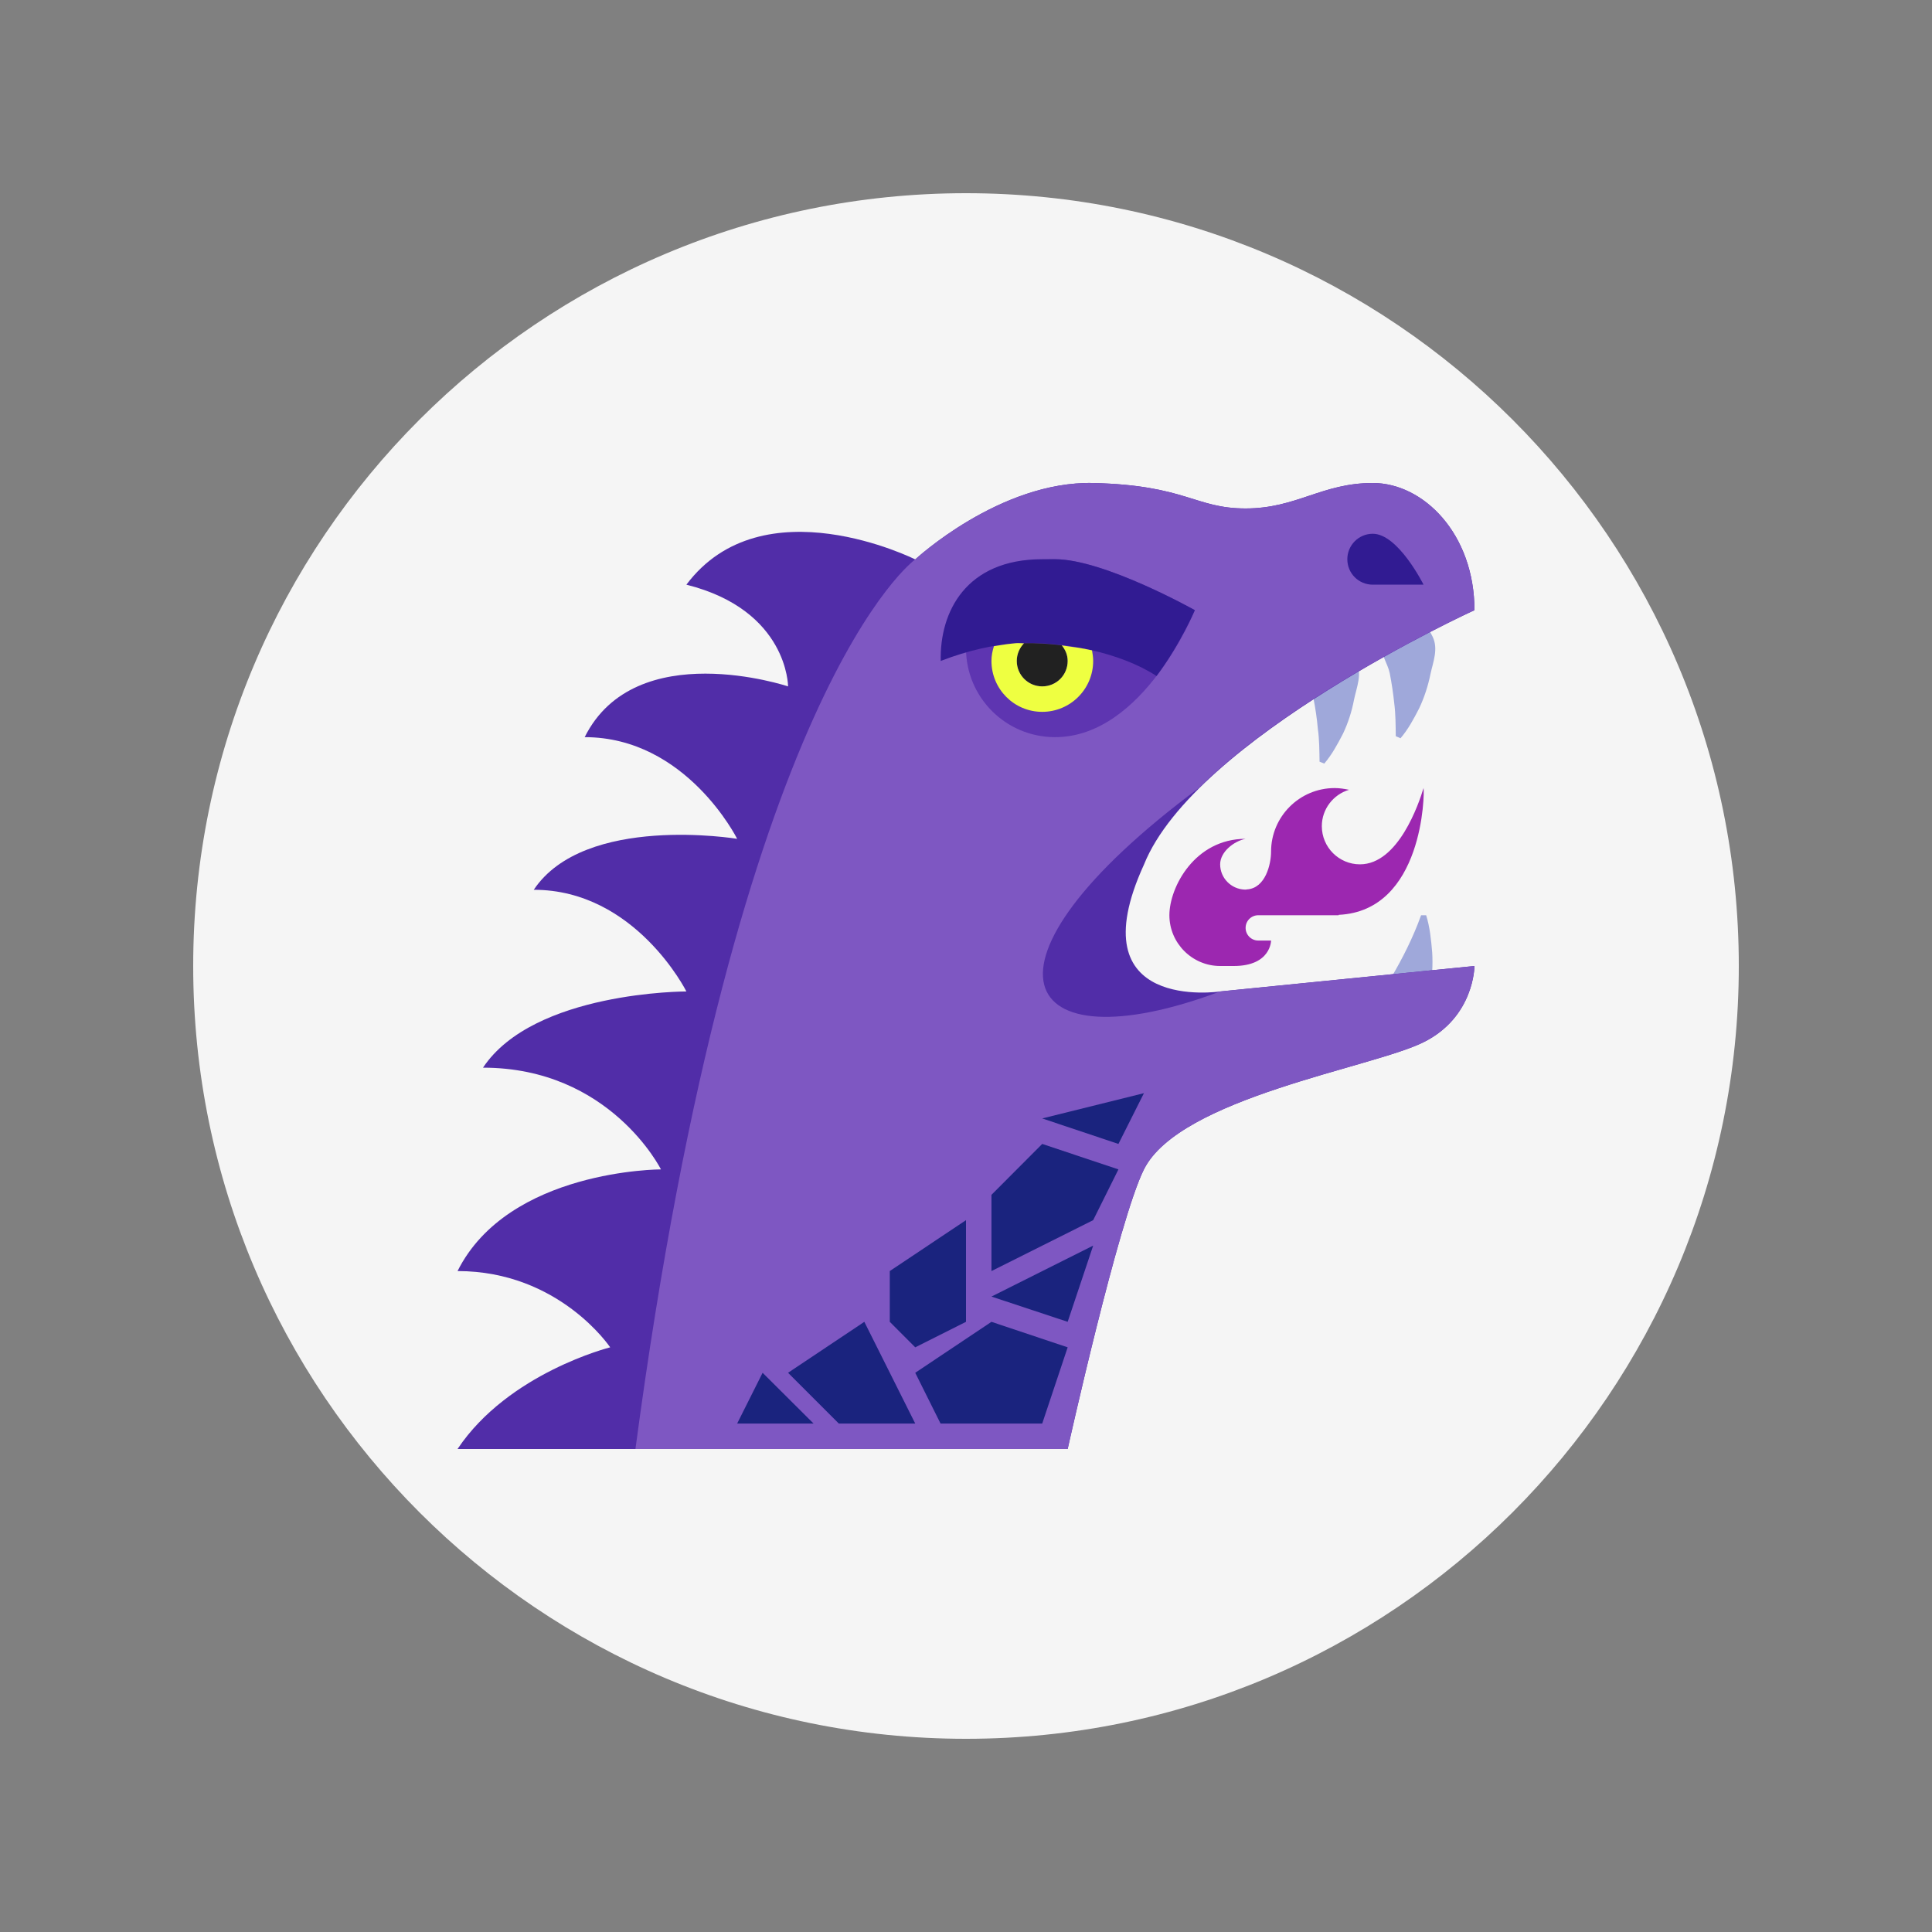 <?xml version="1.0" encoding="UTF-8"?>
<svg xmlns="http://www.w3.org/2000/svg" xmlns:xlink="http://www.w3.org/1999/xlink" viewBox="0 0 40 40" width="40px" height="40px">
<rect x="0" y="0" width="40" height="40" fill="#808080" stroke="none"/>
<g id="surface20130236">
<path style=" stroke:none;fill-rule:nonzero;fill:rgb(96.078%,96.078%,96.078%);fill-opacity:1;" d="M 20 36 C 11.164 36 4 28.836 4 20 C 4 11.164 11.164 4 20 4 C 28.836 4 36 11.164 36 20 C 36 28.836 28.836 36 20 36 Z M 20 36 "/>
<path style=" stroke:none;fill-rule:nonzero;fill:rgb(62.353%,65.882%,85.49%);fill-opacity:1;" d="M 29.527 18.949 C 29.605 19.199 29.629 19.453 29.652 19.719 C 29.668 19.98 29.652 20.246 29.602 20.516 C 29.555 20.777 29.559 21.102 29.336 21.309 C 29.129 21.512 28.836 21.676 28.453 21.621 L 28.387 21.539 C 28.375 21.164 28.398 20.953 28.445 20.746 C 28.484 20.543 28.691 20.426 28.809 20.23 C 29.031 19.852 29.254 19.418 29.422 18.949 Z M 28.898 15.242 C 28.895 15.012 28.895 14.785 28.867 14.566 C 28.844 14.348 28.812 14.137 28.773 13.938 C 28.73 13.73 28.582 13.559 28.625 13.367 C 28.66 13.172 28.719 12.973 28.898 12.652 L 28.996 12.609 C 29.355 12.703 29.547 12.938 29.66 13.18 C 29.785 13.434 29.668 13.711 29.617 13.953 C 29.566 14.203 29.488 14.441 29.383 14.664 C 29.27 14.883 29.156 15.098 28.996 15.285 Z M 27.32 15.77 C 27.316 15.539 27.316 15.312 27.285 15.094 C 27.266 14.875 27.234 14.664 27.195 14.465 C 27.152 14.258 27.004 14.086 27.047 13.895 C 27.082 13.695 27.141 13.496 27.32 13.18 L 27.418 13.137 C 27.773 13.23 27.969 13.465 28.082 13.707 C 28.207 13.957 28.086 14.234 28.035 14.48 C 27.988 14.73 27.91 14.969 27.805 15.191 C 27.691 15.41 27.578 15.621 27.418 15.809 Z M 27.32 15.77 "/>
<path style=" stroke:none;fill-rule:nonzero;fill:rgb(31.765%,17.647%,65.882%);fill-opacity:1;" d="M 30.527 20 C 30.527 20 30.527 21.055 29.473 21.578 C 28.422 22.105 24.43 22.723 23.684 24.211 C 23.156 25.266 22.105 30 22.105 30 L 9.473 30 C 10.527 28.422 12.633 27.895 12.633 27.895 C 12.633 27.895 11.578 26.316 9.473 26.316 C 10.527 24.211 13.684 24.211 13.684 24.211 C 13.684 24.211 12.633 22.105 10 22.105 C 11.051 20.523 14.211 20.527 14.211 20.527 C 14.211 20.527 13.156 18.422 11.051 18.422 C 12.105 16.844 15.262 17.367 15.262 17.367 C 15.262 17.367 14.211 15.262 12.105 15.262 C 13.156 13.156 16.316 14.211 16.316 14.211 C 16.316 14.211 16.316 12.633 14.211 12.105 C 15.789 10 18.949 11.582 18.949 11.582 C 18.949 11.582 20.699 9.957 22.633 10 C 24.562 10.047 24.738 10.527 25.789 10.527 C 26.844 10.527 27.367 10 28.422 10 C 29.473 10 30.527 11.055 30.527 12.633 C 30.527 12.633 24.738 15.277 23.684 17.902 C 22.277 20.977 25.262 20.527 25.262 20.527 Z M 30.527 20 "/>
<path style=" stroke:none;fill-rule:nonzero;fill:rgb(49.412%,34.118%,76.078%);fill-opacity:1;" d="M 30.527 20 C 30.527 20 30.527 21.055 29.473 21.578 C 28.422 22.105 24.43 22.723 23.684 24.211 C 23.156 25.266 22.105 30 22.105 30 L 13.156 30 C 15.262 14.211 18.949 11.582 18.949 11.582 C 18.949 11.582 20.699 9.957 22.633 10 C 24.562 10.047 24.738 10.527 25.789 10.527 C 26.844 10.527 27.367 10 28.422 10 C 29.473 10 30.527 11.055 30.527 12.633 C 30.527 12.633 26.848 14.305 24.82 16.316 C 19.902 19.969 21.051 22.105 25.262 20.527 C 30.527 20 30.527 20 30.527 20 Z M 30.527 20 "/>
<path style=" stroke:none;fill-rule:nonzero;fill:rgb(36.863%,20.784%,69.412%);fill-opacity:1;" d="M 24.738 12.633 C 24.738 12.633 23.684 15.262 21.844 15.262 C 20.824 15.262 20 14.438 20 13.422 C 20 12.406 20.527 11.578 21.844 11.578 C 22.859 11.578 24.738 12.633 24.738 12.633 Z M 24.738 12.633 "/>
<path style=" stroke:none;fill-rule:nonzero;fill:rgb(19.216%,10.588%,57.255%);fill-opacity:1;" d="M 27.895 11.578 C 27.895 11.871 28.129 12.105 28.422 12.105 C 28.711 12.105 29.473 12.105 29.473 12.105 C 29.473 12.105 28.949 11.051 28.422 11.051 C 28.129 11.051 27.895 11.289 27.895 11.578 Z M 21.844 11.578 C 21.812 11.578 21.645 11.578 21.578 11.578 C 20 11.578 19.453 12.668 19.477 13.684 C 20.055 13.461 20.57 13.352 21.043 13.316 C 22.012 13.273 23.188 13.504 23.945 13.996 C 24.438 13.336 24.738 12.633 24.738 12.633 C 24.738 12.633 22.859 11.578 21.844 11.578 Z M 21.844 11.578 "/>
<path style=" stroke:none;fill-rule:nonzero;fill:rgb(12.941%,12.941%,12.941%);fill-opacity:1;" d="M 21.203 13.316 C 21.109 13.41 21.051 13.539 21.051 13.684 C 21.051 13.977 21.289 14.211 21.578 14.211 C 21.871 14.211 22.105 13.977 22.105 13.684 C 22.105 13.559 22.055 13.449 21.98 13.359 C 21.719 13.328 21.457 13.312 21.203 13.316 Z M 21.203 13.316 "/>
<path style=" stroke:none;fill-rule:nonzero;fill:rgb(93.333%,100%,25.49%);fill-opacity:1;" d="M 22.609 13.465 C 22.402 13.418 22.195 13.391 21.984 13.363 C 22.059 13.453 22.105 13.562 22.105 13.684 C 22.105 13.977 21.871 14.211 21.578 14.211 C 21.289 14.211 21.051 13.977 21.051 13.684 C 21.051 13.543 21.109 13.414 21.199 13.32 C 21.148 13.32 21.094 13.312 21.043 13.316 C 20.895 13.328 20.734 13.352 20.578 13.379 C 20.547 13.477 20.527 13.578 20.527 13.684 C 20.527 14.266 20.996 14.738 21.578 14.738 C 22.16 14.738 22.633 14.266 22.633 13.684 C 22.633 13.609 22.621 13.535 22.609 13.465 Z M 22.609 13.465 "/>
<path style=" stroke:none;fill-rule:nonzero;fill:rgb(10.196%,13.725%,49.412%);fill-opacity:1;" d="M 22.105 27.895 L 20.527 27.367 L 18.949 28.422 L 19.473 29.473 L 21.578 29.473 Z M 20.527 26.844 L 22.105 27.367 L 22.633 25.789 Z M 18.422 26.316 L 18.422 27.367 L 18.949 27.895 L 20 27.367 L 20 25.262 Z M 23.156 24.211 L 22.633 25.262 L 20.527 26.316 L 20.527 24.738 L 21.578 23.684 Z M 17.895 27.367 L 18.949 29.473 L 17.367 29.473 L 16.316 28.422 Z M 15.262 29.473 L 16.844 29.473 L 15.789 28.422 Z M 23.684 22.633 L 23.156 23.684 L 21.578 23.156 Z M 23.684 22.633 "/>
<path style=" stroke:none;fill-rule:nonzero;fill:rgb(61.176%,15.294%,69.02%);fill-opacity:1;" d="M 29.473 16.316 C 29.375 16.641 28.949 17.895 28.156 17.895 C 27.723 17.895 27.367 17.543 27.367 17.105 C 27.367 16.75 27.605 16.449 27.93 16.352 C 27.836 16.332 27.734 16.316 27.633 16.316 C 26.906 16.316 26.316 16.906 26.316 17.633 C 26.316 17.887 26.203 18.387 25.82 18.414 C 25.805 18.418 25.789 18.418 25.773 18.418 C 25.492 18.41 25.262 18.18 25.262 17.895 C 25.262 17.637 25.547 17.414 25.789 17.367 C 24.738 17.367 24.211 18.367 24.211 18.949 C 24.211 19.527 24.684 20 25.262 20 C 25.543 20 25.543 20 25.543 20 C 26.316 20 26.316 19.473 26.316 19.473 C 26.316 19.473 26.199 19.473 26.051 19.473 C 25.906 19.473 25.789 19.355 25.789 19.211 C 25.789 19.066 25.906 18.949 26.051 18.949 C 26.328 18.949 26.316 18.949 26.316 18.949 C 26.316 18.949 27.34 18.949 27.715 18.949 C 27.715 18.945 27.715 18.941 27.715 18.941 C 29.469 18.859 29.496 16.41 29.473 16.316 Z M 29.473 16.316 "/>
</g>
</svg>
